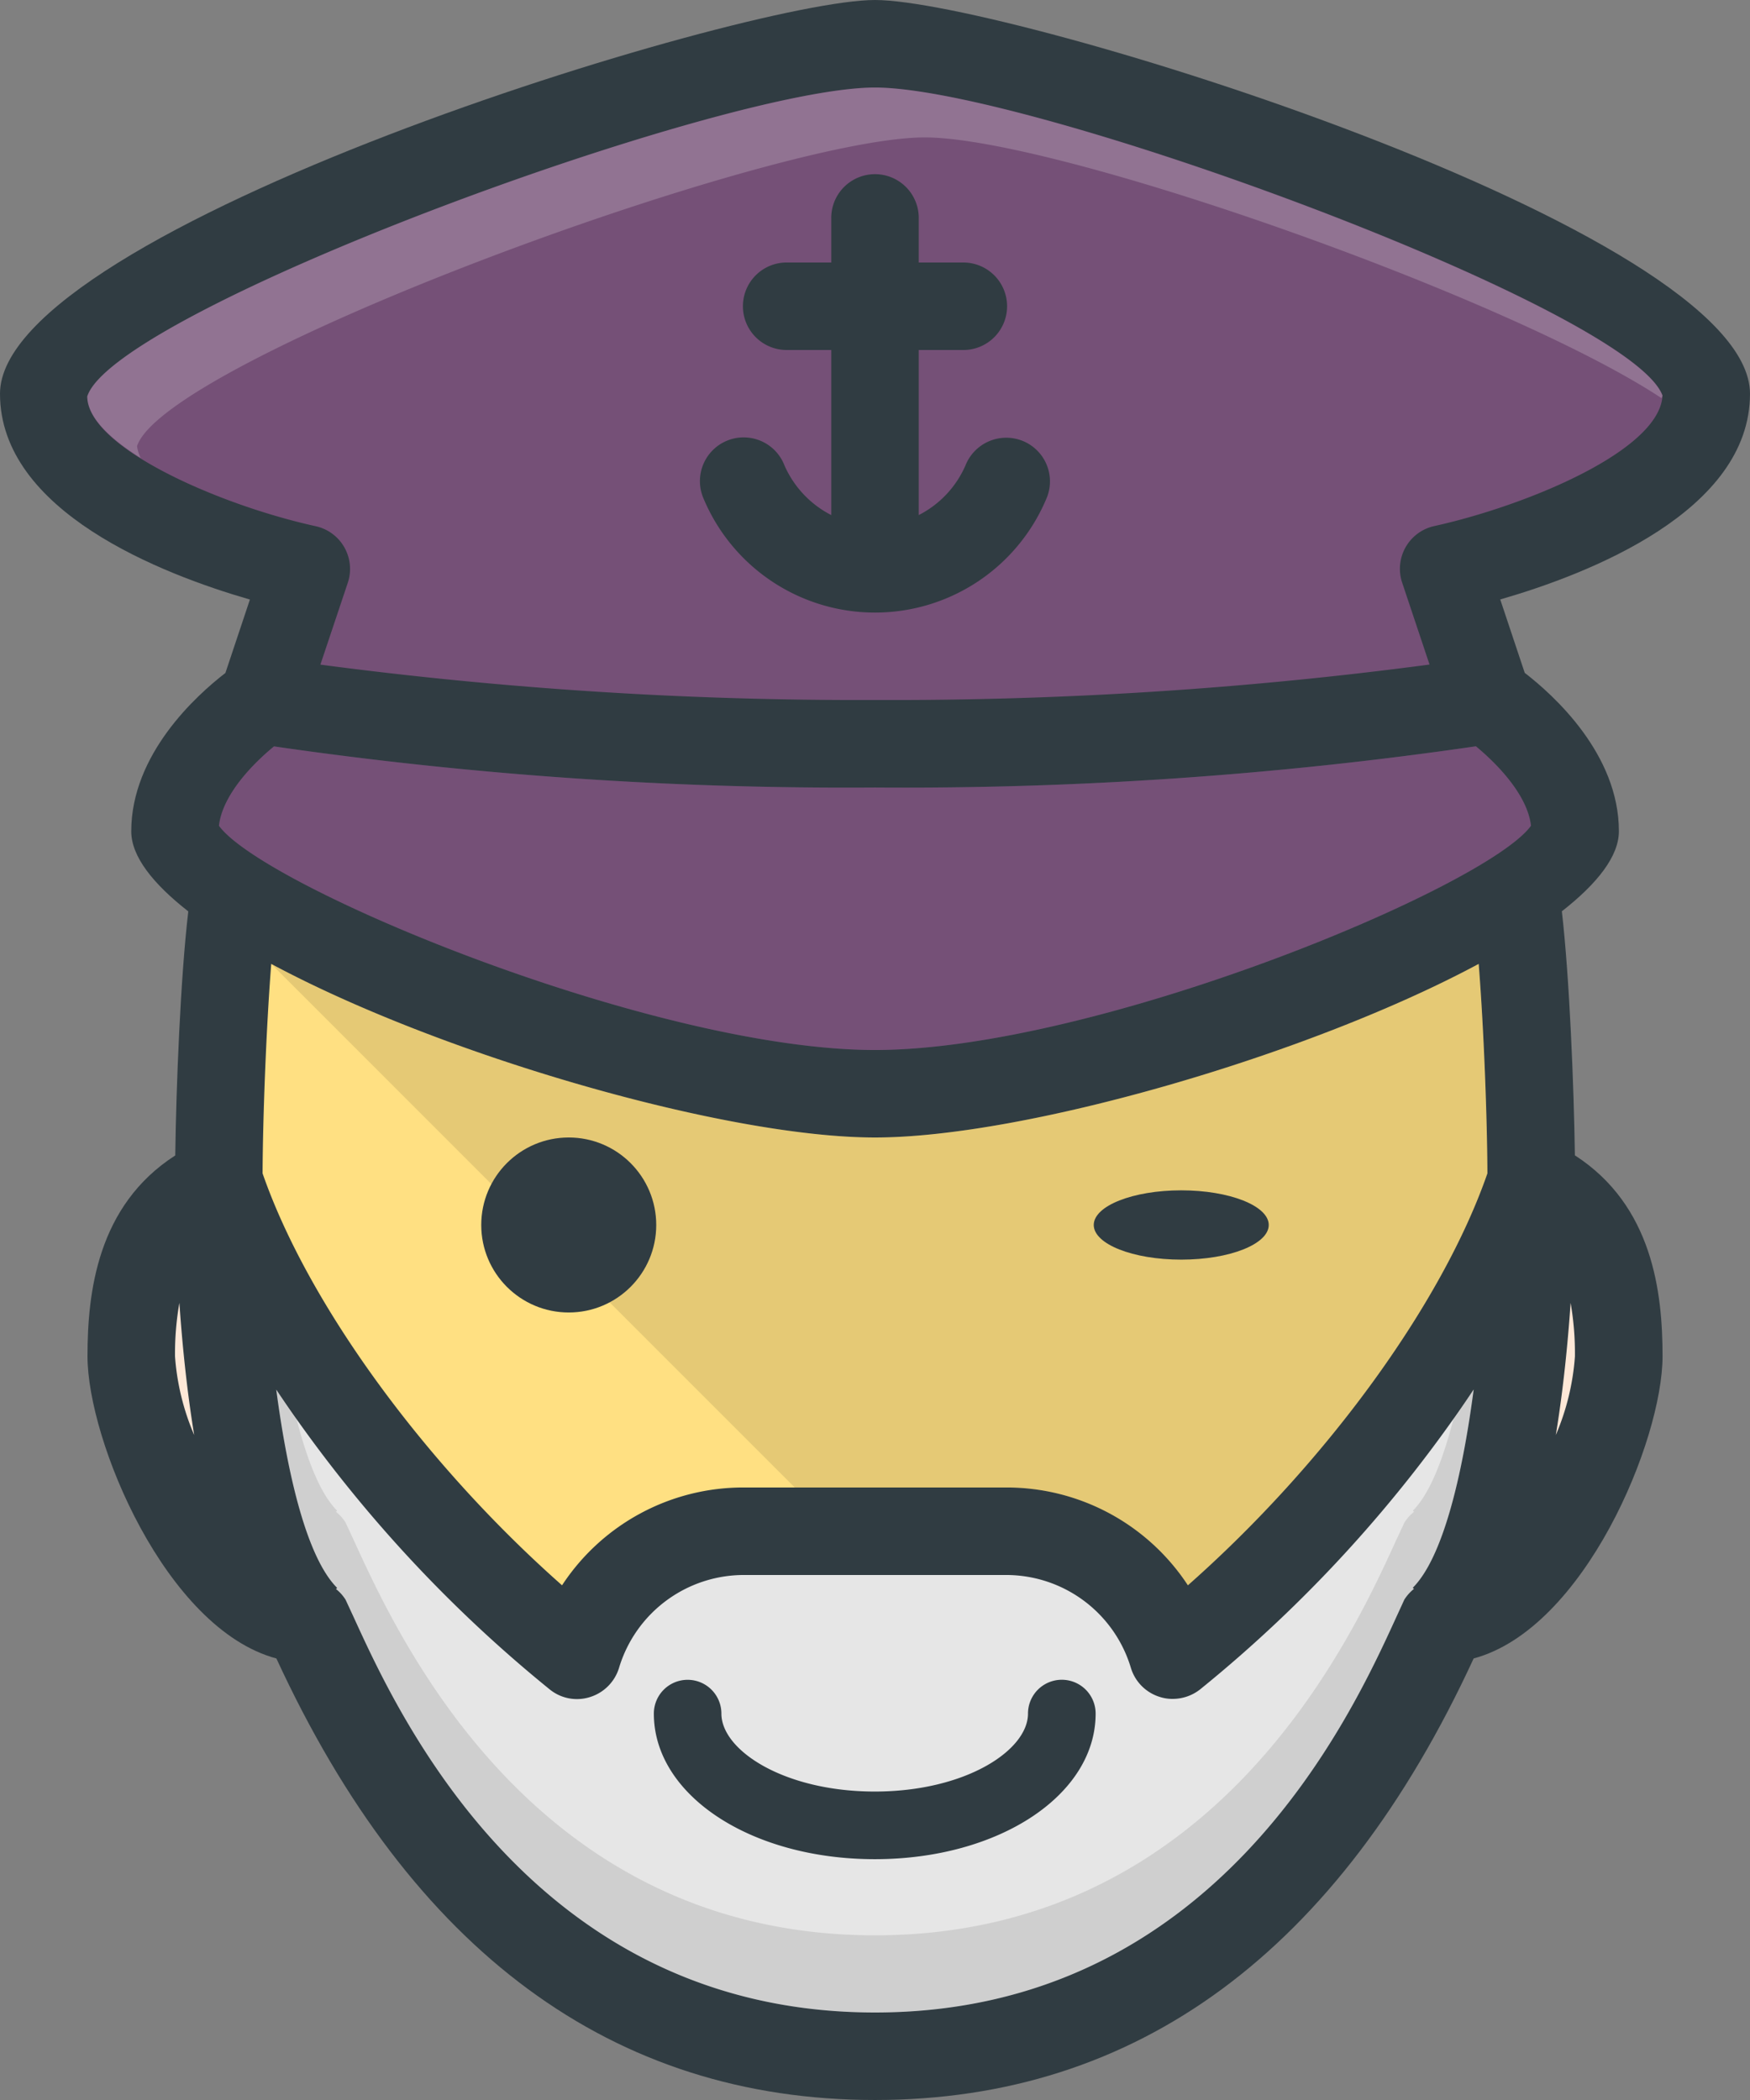 <svg xmlns="http://www.w3.org/2000/svg" xmlns:xlink="http://www.w3.org/1999/xlink" width="111.667" height="134" viewBox="0 0 111.667 134">
  <rect x="0" y="0" width="111.667" height="134" fill="#808080" stroke="none"/>
  <defs>
    <linearGradient id="linear-gradient" x1="0.248" y1="107.653" x2="0.882" y2="108.893" gradientUnits="objectBoundingBox">
      <stop offset="0" stop-opacity="0.102"/>
      <stop offset="1" stop-opacity="0"/>
    </linearGradient>
  </defs>
  <g id="Layer_1" data-name="Layer 1" transform="translate(-2)">
    <path id="Path_23" data-name="Path 23" d="M113.667,25.125C113.667,14.6,66.236,0,57.833,0S2,14.6,2,25.125c0,7.51,10.324,11.507,15.946,13.132l-1.563,4.684c-1.859,1.435-6.008,5.187-6.008,10.106,0,1.6,1.385,3.344,3.64,5.109-.5,4.238-.776,11.239-.832,15.572-4.98,3.2-5.6,8.76-5.6,12.814,0,5.36,4.986,17.386,12.054,19.285C28.258,124.525,41.106,134,57.833,134s29.575-9.475,38.2-28.174c7.069-1.9,12.054-13.925,12.054-19.285,0-4.053-.62-9.609-5.594-12.819-.061-4.333-.341-11.334-.832-15.572,2.256-1.764,3.64-3.512,3.64-5.109,0-4.919-4.148-8.671-6.008-10.106l-1.563-4.684C103.343,36.632,113.667,32.635,113.667,25.125Z" transform="translate(0)" fill="#303c42"/>
    <path id="Path_24" data-name="Path 24" d="M4.279,14.89c.179,2.591.469,5.522.944,8.431A15.513,15.513,0,0,1,4,18.3,18.95,18.95,0,0,1,4.279,14.89Z" transform="translate(9.167 68.246)" fill="#fee8d7"/>
    <path id="Path_25" data-name="Path 25" d="M76.6,30.464c-2.847,6.225-11.5,25.17-33.238,25.17s-30.39-18.944-33.238-25.17L9.585,29.3a2.673,2.673,0,0,0-.614-.687l.073-.073c-1.9-1.9-3.143-7.041-3.886-12.652A86.647,86.647,0,0,0,22.61,35.02a2.755,2.755,0,0,0,2.568.486,2.807,2.807,0,0,0,1.848-1.848,8.318,8.318,0,0,1,7.962-5.941h16.75a8.308,8.308,0,0,1,7.956,5.935A2.784,2.784,0,0,0,61.543,35.5a2.591,2.591,0,0,0,.821.123,2.83,2.83,0,0,0,1.748-.609A86.387,86.387,0,0,0,81.565,15.88c-.737,5.611-1.988,10.753-3.886,12.652l.073.073a2.768,2.768,0,0,0-.614.687Z" transform="translate(14.47 72.783)" fill="#e6e6e6"/>
    <path id="Path_26" data-name="Path 26" d="M80.309,17.628c-.687,2.691-1.541,4.9-2.624,5.985l.073.073a2.768,2.768,0,0,0-.614.687L76.6,25.539c-2.842,6.225-11.5,25.17-33.238,25.17s-30.39-18.944-33.238-25.17l-.542-1.167a2.673,2.673,0,0,0-.614-.687l.073-.073c-1.089-1.089-1.937-3.294-2.624-5.985-.408-.581-.871-1.161-1.262-1.748.737,5.611,1.988,10.753,3.886,12.652l-.073.078a2.768,2.768,0,0,1,.614.687l.542,1.167c2.848,6.225,11.5,25.17,33.238,25.17S73.754,36.689,76.6,30.464l.542-1.167a2.673,2.673,0,0,1,.614-.687l-.073-.073c1.9-1.9,3.143-7.041,3.886-12.652C81.18,16.472,80.716,17.047,80.309,17.628Z" transform="translate(14.47 72.783)" opacity="0.1" style="isolation: isolate"/>
    <path id="Path_27" data-name="Path 27" d="M19.781,23.321c.475-2.909.765-5.84.944-8.431A18.9,18.9,0,0,1,21,18.3,15.513,15.513,0,0,1,19.781,23.321Z" transform="translate(81.496 68.246)" fill="#fee8d7"/>
    <path id="Path_28" data-name="Path 28" d="M83.156,24.382c-2.9,8.353-10.34,18.537-19.112,26.286a13.819,13.819,0,0,0-11.591-6.242H35.7a13.819,13.819,0,0,0-11.591,6.242C15.341,42.919,7.9,32.735,5,24.382c.017-3.517.223-9.151.553-13.366,10.893,5.851,29.028,11.077,38.525,11.077S71.711,16.867,82.6,11.016C82.933,15.231,83.14,20.865,83.156,24.382Z" transform="translate(13.755 50.49)" fill="#ffe082"/>
    <path id="Path_29" data-name="Path 29" d="M52,44.427a13.819,13.819,0,0,1,11.591,6.242C72.362,42.919,79.8,32.735,82.7,24.382c-.017-3.517-.223-9.151-.553-13.366C71.257,16.867,53.122,22.093,43.625,22.093S15.993,16.867,5.1,11.016L38.505,44.427Z" transform="translate(14.208 50.49)" fill="url(#linear-gradient)"/>
    <ellipse id="Ellipse_2" data-name="Ellipse 2" cx="5.583" cy="2.211" rx="5.583" ry="2.211" transform="translate(71.792 75.955)" fill="#303c42"/>
    <path id="Path_30" data-name="Path 30" d="M88.219,13.6c-2.859,3.947-27.811,14.31-41.858,14.31S7.362,17.546,4.5,13.6c.223-1.988,2.189-3.981,3.512-5.064a254.5,254.5,0,0,0,38.346,2.624,253.144,253.144,0,0,0,38.346-2.63C85.975,9.579,87.991,11.589,88.219,13.6Z" transform="translate(11.472 39.091)" fill="#37474f"/>
    <path id="Path_31" data-name="Path 31" d="M88.219,13.6c-2.859,3.947-27.811,14.31-41.858,14.31S7.362,17.546,4.5,13.6c.223-1.988,2.189-3.981,3.512-5.064a254.5,254.5,0,0,0,38.346,2.624,253.144,253.144,0,0,0,38.346-2.63C85.975,9.579,87.991,11.589,88.219,13.6Z" transform="translate(11.472 39.091)" fill="#755077"/>
    <path id="Path_32" data-name="Path 32" d="M88.958,28.984A2.791,2.791,0,0,0,86.9,32.59l1.748,5.232a260.447,260.447,0,0,1-35.387,2.261,261.706,261.706,0,0,1-35.387-2.256L19.624,32.6a2.791,2.791,0,0,0-2.055-3.607C11.467,27.655,3.014,23.981,3,20.715,4.778,15.221,43.4,1,53.264,1c9.827,0,48.2,14.115,50.25,19.648C103.346,24.182,94.77,27.7,88.958,28.984Z" transform="translate(4.57 4.583)" fill="#755077"/>
    <path id="Path_33" data-name="Path 33" d="M6.179,23.881c1.787-5.483,40.407-19.7,50.267-19.7,8.353,0,37.246,10.178,47.012,16.638.006-.056.05-.112.056-.168C101.464,15.121,63.089,1,53.263,1,43.4,1,4.777,15.222,3,20.7c.006,1.306,1.4,2.674,3.411,3.936A2.56,2.56,0,0,1,6.179,23.881Z" transform="translate(4.565 4.588)" fill="#fff" opacity="0.2" style="isolation: isolate"/>
    <path id="Path_34" data-name="Path 34" d="M30.547,18.951a2.8,2.8,0,0,0-3.607,1.58A6.444,6.444,0,0,1,23.958,23.7V13.167H26.75a2.792,2.792,0,1,0,0-5.583H23.958V4.792a2.792,2.792,0,1,0-5.583,0V7.583H15.583a2.792,2.792,0,1,0,0,5.583h2.792V23.7a6.493,6.493,0,0,1-2.982-3.16,2.79,2.79,0,0,0-5.215,1.988,11.862,11.862,0,0,0,21.976,0A2.787,2.787,0,0,0,30.547,18.951Z" transform="translate(36.667 9.167)" fill="#303c42"/>
    <path id="Path_35" data-name="Path 35" d="M23.571,30.648c-7.906,0-14.1-4.081-14.1-9.291a2.155,2.155,0,1,1,4.31,0c0,2.356,4.02,4.975,9.788,4.975s9.776-2.619,9.776-4.975a2.158,2.158,0,1,1,4.316,0C37.663,26.567,31.471,30.648,23.571,30.648Z" transform="translate(34.251 87.986)" fill="#303c42"/>
    <circle id="Ellipse_3" data-name="Ellipse 3" cx="5.583" cy="5.583" r="5.583" transform="translate(32.708 72.583)" fill="#303c42"/>
  </g>
</svg>
